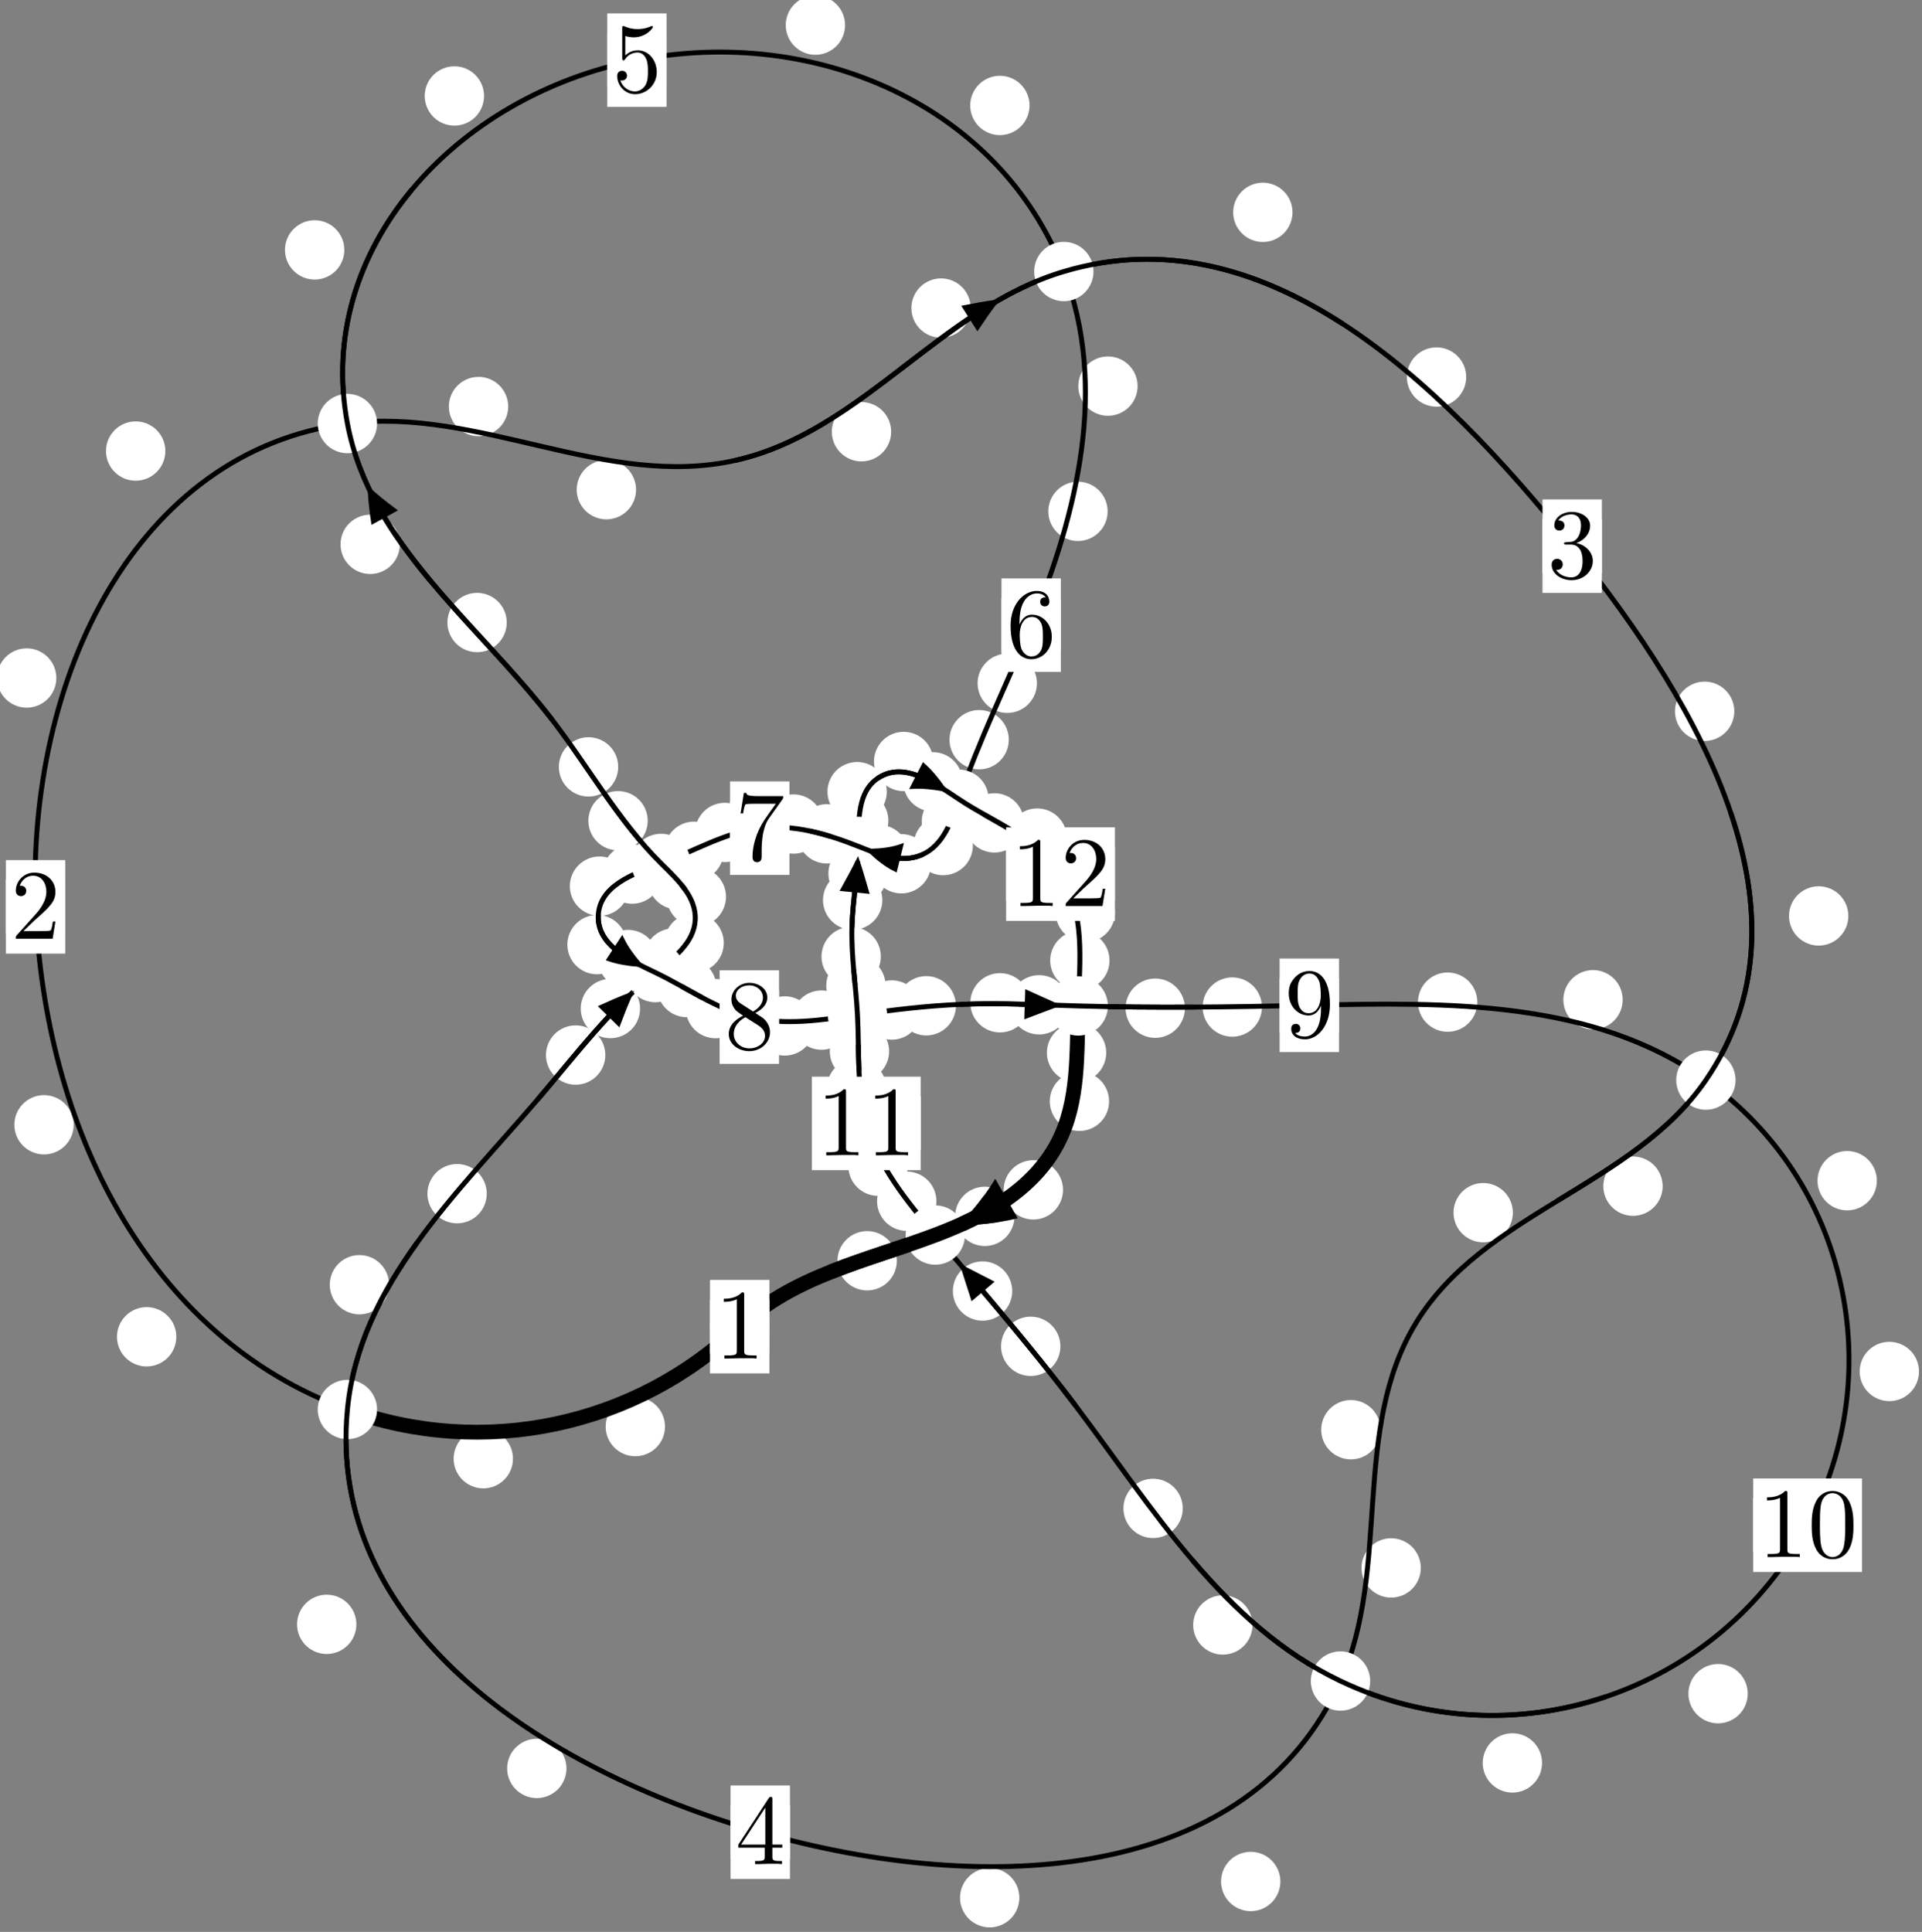 <?xml version="1.0"?>
<!-- Created by MetaPost 1.999 on 2021.07.06:0001 -->
<svg version="1.1" xmlns="http://www.w3.org/2000/svg" xmlns:xlink="http://www.w3.org/1999/xlink" width="193.633" height="194.632" viewBox="0 0 193.633 194.632">
<rect x="0" y="0" width="193.633" height="194.632" fill="#808080" stroke="none"/>
<!-- Original BoundingBox: -35.300903 -52.175980 158.331848 142.455811 -->
  <defs>
    <g transform="scale(0.01,0.01)" id="GLYPHcmr10_48">
      <path style="fill-rule: evenodd;" d="M460 -320C460 -400,455 -480,420 -554C374 -650,292 -666,250 -666C190 -666,117 -640,76 -547C44 -478,39 -400,39 -320C39 -245,43 -155,84 -79C127 2,200 22,249 22C303 22,379 1,423 -94C455 -163,460 -241,460 -320M249 -0C210 -0,151 -25,133 -121C122 -181,122 -273,122 -332C122 -396,122 -462,130 -516C149 -635,224 -644,249 -644C282 -644,348 -626,367 -527C377 -471,377 -395,377 -332C377 -257,377 -189,366 -125C351 -30,294 -0,249 -0"></path>
    </g>
    <g transform="scale(0.01,0.01)" id="GLYPHcmr10_49">
      <path style="fill-rule: evenodd;" d="M294 -640C294 -664,294 -666,271 -666C209 -602,121 -602,89 -602L89 -571C109 -571,168 -571,220 -597L220 -79C220 -43,217 -31,127 -31L95 -31L95 -0L257 -0L130 -3L217 -3L257 -3L297 -3L384 -3L419 -0L419 -31L387 -31C297 -31,294 -42,294 -79"></path>
    </g>
    <g transform="scale(0.01,0.01)" id="GLYPHcmr10_50">
      <path style="fill-rule: evenodd;" d="M127 -77L233 -180C389 -318,449 -372,449 -472C449 -586,359 -666,237 -666C124 -666,50 -574,50 -485C50 -429,100 -429,103 -429C120 -429,155 -441,155 -482C155 -508,137 -534,102 -534C94 -534,92 -534,89 -533C112 -598,166 -635,224 -635C315 -635,358 -554,358 -472C358 -392,308 -313,253 -251L61 -37C50 -26,50 -24,50 -0L421 -0L449 -174L424 -174C419 -144,412 -100,402 -85C395 -77,329 -77,307 -77"></path>
    </g>
    <g transform="scale(0.01,0.01)" id="GLYPHcmr10_51">
      <path style="fill-rule: evenodd;" d="M290 -352C372 -379,430 -449,430 -528C430 -610,342 -666,246 -666C145 -666,69 -606,69 -530C69 -497,91 -478,120 -478C151 -478,171 -500,171 -529C171 -579,124 -579,109 -579C140 -628,206 -641,242 -641C283 -641,338 -619,338 -529C338 -517,336 -459,310 -415C280 -367,246 -364,221 -363C213 -362,189 -360,182 -360C174 -359,167 -358,167 -348C167 -337,174 -337,191 -337L235 -337C317 -337,354 -269,354 -171C354 -35,285 -6,241 -6C198 -6,123 -23,88 -82C123 -77,154 -99,154 -137C154 -173,127 -193,98 -193C74 -193,42 -179,42 -135C42 -44,135 22,244 22C366 22,457 -69,457 -171C457 -253,394 -331,290 -352"></path>
    </g>
    <g transform="scale(0.01,0.01)" id="GLYPHcmr10_52">
      <path style="fill-rule: evenodd;" d="M294 -165L294 -78C294 -42,292 -31,218 -31L197 -31L197 -0L332 -0L238 -3L290 -3L332 -3L374 -3L427 -3L468 -0L468 -31L447 -31C373 -31,371 -42,371 -78L371 -165L471 -165L471 -196L371 -196L371 -651C371 -671,371 -677,355 -677C346 -677,343 -677,335 -665L28 -196L28 -165M300 -196L56 -196L300 -569"></path>
    </g>
    <g transform="scale(0.01,0.01)" id="GLYPHcmr10_53">
      <path style="fill-rule: evenodd;" d="M449 -201C449 -320,367 -420,259 -420C211 -420,168 -404,132 -369L132 -564C152 -558,185 -551,217 -551C340 -551,410 -642,410 -655C410 -661,407 -666,400 -666C399 -666,397 -666,392 -663C372 -654,323 -634,256 -634C216 -634,170 -641,123 -662C115 -665,113 -665,111 -665C101 -665,101 -657,101 -641L101 -345C101 -327,101 -319,115 -319C122 -319,124 -322,128 -328C139 -344,176 -398,257 -398C309 -398,334 -352,342 -334C358 -297,360 -258,360 -208C360 -173,360 -113,336 -71C312 -32,275 -6,229 -6C156 -6,99 -59,82 -118C85 -117,88 -116,99 -116C132 -116,149 -141,149 -165C149 -189,132 -214,99 -214C85 -214,50 -207,50 -161C50 -75,119 22,231 22C347 22,449 -74,449 -201"></path>
    </g>
    <g transform="scale(0.01,0.01)" id="GLYPHcmr10_54">
      <path style="fill-rule: evenodd;" d="M132 -328L132 -352C132 -605,256 -641,307 -641C331 -641,373 -635,395 -601C380 -601,340 -601,340 -556C340 -525,364 -510,386 -510C402 -510,432 -519,432 -558C432 -618,388 -666,305 -666C177 -666,42 -537,42 -316C42 -49,158 22,251 22C362 22,457 -72,457 -204C457 -331,368 -427,257 -427C189 -427,152 -376,132 -328M251 -6C188 -6,158 -66,152 -81C134 -128,134 -208,134 -226C134 -304,166 -404,256 -404C272 -404,318 -404,349 -342C367 -305,367 -254,367 -205C367 -157,367 -107,350 -71C320 -11,274 -6,251 -6"></path>
    </g>
    <g transform="scale(0.01,0.01)" id="GLYPHcmr10_55">
      <path style="fill-rule: evenodd;" d="M476 -609C485 -621,485 -623,485 -644L242 -644C120 -644,118 -657,114 -676L89 -676L56 -470L81 -470C84 -486,93 -549,106 -561C113 -567,191 -567,204 -567L411 -567C400 -551,321 -442,299 -409C209 -274,176 -135,176 -33C176 -23,176 22,222 22C268 22,268 -23,268 -33L268 -84C268 -139,271 -194,279 -248C283 -271,297 -357,341 -419"></path>
    </g>
    <g transform="scale(0.01,0.01)" id="GLYPHcmr10_56">
      <path style="fill-rule: evenodd;" d="M163 -457C117 -487,113 -521,113 -538C113 -599,178 -641,249 -641C322 -641,386 -589,386 -517C386 -460,347 -412,287 -377M309 -362C381 -399,430 -451,430 -517C430 -609,341 -666,250 -666C150 -666,69 -592,69 -499C69 -481,71 -436,113 -389C124 -377,161 -352,186 -335C128 -306,42 -250,42 -151C42 -45,144 22,249 22C362 22,457 -61,457 -168C457 -204,446 -249,408 -291C389 -312,373 -322,309 -362M209 -320L332 -242C360 -223,407 -193,407 -132C407 -58,332 -6,250 -6C164 -6,92 -68,92 -151C92 -209,124 -273,209 -320"></path>
    </g>
    <g transform="scale(0.01,0.01)" id="GLYPHcmr10_57">
      <path style="fill-rule: evenodd;" d="M367 -318L367 -286C367 -52,263 -6,205 -6C188 -6,134 -8,107 -42C151 -42,159 -71,159 -88C159 -119,135 -134,113 -134C97 -134,67 -125,67 -86C67 -19,121 22,206 22C335 22,457 -114,457 -329C457 -598,342 -666,253 -666C198 -666,149 -648,106 -603C65 -558,42 -516,42 -441C42 -316,130 -218,242 -218C303 -218,344 -260,367 -318M243 -241C227 -241,181 -241,150 -304C132 -341,132 -391,132 -440C132 -494,132 -541,153 -578C180 -628,218 -641,253 -641C299 -641,332 -607,349 -562C361 -530,365 -467,365 -421C365 -338,331 -241,243 -241"></path>
    </g>
  </defs>
  <path d="M66.995 143.723C66.995 142.93,66.68 142.17,66.12 141.609C65.559 141.049,64.799 140.734,64.007 140.734C63.214 140.734,62.454 141.049,61.893 141.609C61.333 142.17,61.018 142.93,61.018 143.723C61.018 144.515,61.333 145.276,61.893 145.836C62.454 146.397,63.214 146.712,64.007 146.712C64.799 146.712,65.559 146.397,66.12 145.836C66.68 145.276,66.995 144.515,66.995 143.723Z" style="fill: rgb(100%,100%,100%);stroke: none;"></path>
  <path d="M77.512 133.654C77.512 132.861,77.197 132.101,76.636 131.54C76.076 130.98,75.316 130.665,74.523 130.665C73.73 130.665,72.97 130.98,72.41 131.54C71.849 132.101,71.534 132.861,71.534 133.654C71.534 134.446,71.849 135.206,72.41 135.767C72.97 136.327,73.73 136.642,74.523 136.642C75.316 136.642,76.076 136.327,76.636 135.767C77.197 135.206,77.512 134.446,77.512 133.654Z" style="fill: rgb(100%,100%,100%);stroke: none;"></path>
  <path d="M17.763 134.676C17.763 133.883,17.448 133.123,16.888 132.563C16.327 132.002,15.567 131.687,14.775 131.687C13.982 131.687,13.222 132.002,12.661 132.563C12.101 133.123,11.786 133.883,11.786 134.676C11.786 135.469,12.101 136.229,12.661 136.789C13.222 137.35,13.982 137.665,14.775 137.665C15.567 137.665,16.327 137.35,16.888 136.789C17.448 136.229,17.763 135.469,17.763 134.676Z" style="fill: rgb(100%,100%,100%);stroke: none;"></path>
  <path d="M51.679 146.957C51.679 146.165,51.364 145.404,50.803 144.844C50.243 144.284,49.482 143.969,48.69 143.969C47.897 143.969,47.137 144.284,46.576 144.844C46.016 145.404,45.701 146.165,45.701 146.957C45.701 147.75,46.016 148.51,46.576 149.071C47.137 149.631,47.897 149.946,48.69 149.946C49.482 149.946,50.243 149.631,50.803 149.071C51.364 148.51,51.679 147.75,51.679 146.957Z" style="fill: rgb(100%,100%,100%);stroke: none;"></path>
  <path d="M5.677 68.307C5.677 67.514,5.362 66.754,4.801 66.194C4.241 65.633,3.481 65.318,2.688 65.318C1.895 65.318,1.135 65.633,0.575 66.194C0.014 66.754,-0.301 67.514,-0.301 68.307C-0.301 69.1,0.014 69.86,0.575 70.42C1.135 70.981,1.895 71.296,2.688 71.296C3.481 71.296,4.241 70.981,4.801 70.42C5.362 69.86,5.677 69.1,5.677 68.307Z" style="fill: rgb(100%,100%,100%);stroke: none;"></path>
  <path d="M7.423 113.316C7.423 112.524,7.108 111.764,6.548 111.203C5.987 110.643,5.227 110.328,4.434 110.328C3.642 110.328,2.882 110.643,2.321 111.203C1.761 111.764,1.446 112.524,1.446 113.316C1.446 114.109,1.761 114.869,2.321 115.43C2.882 115.99,3.642 116.305,4.434 116.305C5.227 116.305,5.987 115.99,6.548 115.43C7.108 114.869,7.423 114.109,7.423 113.316Z" style="fill: rgb(100%,100%,100%);stroke: none;"></path>
  <path d="M51.198 40.955C51.198 40.163,50.884 39.402,50.323 38.842C49.763 38.282,49.002 37.967,48.21 37.967C47.417 37.967,46.657 38.282,46.096 38.842C45.536 39.402,45.221 40.163,45.221 40.955C45.221 41.748,45.536 42.508,46.096 43.069C46.657 43.629,47.417 43.944,48.21 43.944C49.002 43.944,49.763 43.629,50.323 43.069C50.884 42.508,51.198 41.748,51.198 40.955Z" style="fill: rgb(100%,100%,100%);stroke: none;"></path>
  <path d="M16.657 45.442C16.657 44.649,16.342 43.889,15.781 43.328C15.221 42.768,14.461 42.453,13.668 42.453C12.875 42.453,12.115 42.768,11.555 43.328C10.994 43.889,10.679 44.649,10.679 45.442C10.679 46.234,10.994 46.995,11.555 47.555C12.115 48.116,12.875 48.43,13.668 48.43C14.461 48.43,15.221 48.116,15.781 47.555C16.342 46.995,16.657 46.234,16.657 45.442Z" style="fill: rgb(100%,100%,100%);stroke: none;"></path>
  <path d="M89.78 43.495C89.78 42.703,89.465 41.943,88.904 41.382C88.344 40.822,87.584 40.507,86.791 40.507C85.998 40.507,85.238 40.822,84.678 41.382C84.117 41.943,83.802 42.703,83.802 43.495C83.802 44.288,84.117 45.048,84.678 45.609C85.238 46.169,85.998 46.484,86.791 46.484C87.584 46.484,88.344 46.169,88.904 45.609C89.465 45.048,89.78 44.288,89.78 43.495Z" style="fill: rgb(100%,100%,100%);stroke: none;"></path>
  <path d="M64.079 49.333C64.079 48.54,63.764 47.78,63.203 47.219C62.643 46.659,61.883 46.344,61.09 46.344C60.297 46.344,59.537 46.659,58.977 47.219C58.416 47.78,58.101 48.54,58.101 49.333C58.101 50.125,58.416 50.885,58.977 51.446C59.537 52.006,60.297 52.321,61.09 52.321C61.883 52.321,62.643 52.006,63.203 51.446C63.764 50.885,64.079 50.125,64.079 49.333Z" style="fill: rgb(100%,100%,100%);stroke: none;"></path>
  <path d="M130.214 21.392C130.214 20.599,129.899 19.839,129.339 19.278C128.778 18.718,128.018 18.403,127.226 18.403C126.433 18.403,125.673 18.718,125.112 19.278C124.552 19.839,124.237 20.599,124.237 21.392C124.237 22.184,124.552 22.945,125.112 23.505C125.673 24.065,126.433 24.38,127.226 24.38C128.018 24.38,128.778 24.065,129.339 23.505C129.899 22.945,130.214 22.184,130.214 21.392Z" style="fill: rgb(100%,100%,100%);stroke: none;"></path>
  <path d="M97.795 31.036C97.795 30.243,97.48 29.483,96.92 28.922C96.359 28.362,95.599 28.047,94.806 28.047C94.014 28.047,93.253 28.362,92.693 28.922C92.132 29.483,91.818 30.243,91.818 31.036C91.818 31.828,92.132 32.588,92.693 33.149C93.253 33.709,94.014 34.024,94.806 34.024C95.599 34.024,96.359 33.709,96.92 33.149C97.48 32.588,97.795 31.828,97.795 31.036Z" style="fill: rgb(100%,100%,100%);stroke: none;"></path>
  <path d="M174.724 71.659C174.724 70.867,174.409 70.107,173.848 69.546C173.288 68.986,172.528 68.671,171.735 68.671C170.942 68.671,170.182 68.986,169.622 69.546C169.061 70.107,168.746 70.867,168.746 71.659C168.746 72.452,169.061 73.212,169.622 73.773C170.182 74.333,170.942 74.648,171.735 74.648C172.528 74.648,173.288 74.333,173.848 73.773C174.409 73.212,174.724 72.452,174.724 71.659Z" style="fill: rgb(100%,100%,100%);stroke: none;"></path>
  <path d="M147.713 37.983C147.713 37.19,147.398 36.43,146.837 35.87C146.277 35.309,145.517 34.994,144.724 34.994C143.931 34.994,143.171 35.309,142.611 35.87C142.05 36.43,141.735 37.19,141.735 37.983C141.735 38.776,142.05 39.536,142.611 40.096C143.171 40.657,143.931 40.972,144.724 40.972C145.517 40.972,146.277 40.657,146.837 40.096C147.398 39.536,147.713 38.776,147.713 37.983Z" style="fill: rgb(100%,100%,100%);stroke: none;"></path>
  <path d="M167.506 119.501C167.506 118.709,167.191 117.949,166.631 117.388C166.07 116.828,165.31 116.513,164.517 116.513C163.725 116.513,162.964 116.828,162.404 117.388C161.843 117.949,161.529 118.709,161.529 119.501C161.529 120.294,161.843 121.054,162.404 121.615C162.964 122.175,163.725 122.49,164.517 122.49C165.31 122.49,166.07 122.175,166.631 121.615C167.191 121.054,167.506 120.294,167.506 119.501Z" style="fill: rgb(100%,100%,100%);stroke: none;"></path>
  <path d="M186.213 92.277C186.213 91.484,185.898 90.724,185.337 90.163C184.777 89.603,184.017 89.288,183.224 89.288C182.431 89.288,181.671 89.603,181.111 90.163C180.55 90.724,180.235 91.484,180.235 92.277C180.235 93.069,180.55 93.829,181.111 94.39C181.671 94.95,182.431 95.265,183.224 95.265C184.017 95.265,184.777 94.95,185.337 94.39C185.898 93.829,186.213 93.069,186.213 92.277Z" style="fill: rgb(100%,100%,100%);stroke: none;"></path>
  <path d="M139.085 144.037C139.085 143.244,138.77 142.484,138.21 141.924C137.649 141.363,136.889 141.048,136.096 141.048C135.304 141.048,134.544 141.363,133.983 141.924C133.423 142.484,133.108 143.244,133.108 144.037C133.108 144.83,133.423 145.59,133.983 146.15C134.544 146.711,135.304 147.026,136.096 147.026C136.889 147.026,137.649 146.711,138.21 146.15C138.77 145.59,139.085 144.83,139.085 144.037Z" style="fill: rgb(100%,100%,100%);stroke: none;"></path>
  <path d="M152.414 122.172C152.414 121.379,152.099 120.619,151.538 120.058C150.978 119.498,150.218 119.183,149.425 119.183C148.632 119.183,147.872 119.498,147.312 120.058C146.751 120.619,146.436 121.379,146.436 122.172C146.436 122.964,146.751 123.724,147.312 124.285C147.872 124.845,148.632 125.16,149.425 125.16C150.218 125.16,150.978 124.845,151.538 124.285C152.099 123.724,152.414 122.964,152.414 122.172Z" style="fill: rgb(100%,100%,100%);stroke: none;"></path>
  <path d="M128.993 189.552C128.993 188.759,128.678 187.999,128.118 187.439C127.557 186.878,126.797 186.563,126.005 186.563C125.212 186.563,124.452 186.878,123.891 187.439C123.331 187.999,123.016 188.759,123.016 189.552C123.016 190.345,123.331 191.105,123.891 191.665C124.452 192.226,125.212 192.541,126.005 192.541C126.797 192.541,127.557 192.226,128.118 191.665C128.678 191.105,128.993 190.345,128.993 189.552Z" style="fill: rgb(100%,100%,100%);stroke: none;"></path>
  <path d="M143.142 157.961C143.142 157.168,142.827 156.408,142.267 155.847C141.707 155.287,140.946 154.972,140.154 154.972C139.361 154.972,138.601 155.287,138.04 155.847C137.48 156.408,137.165 157.168,137.165 157.961C137.165 158.753,137.48 159.514,138.04 160.074C138.601 160.635,139.361 160.95,140.154 160.95C140.946 160.95,141.707 160.635,142.267 160.074C142.827 159.514,143.142 158.753,143.142 157.961Z" style="fill: rgb(100%,100%,100%);stroke: none;"></path>
  <path d="M57.069 178.161C57.069 177.368,56.754 176.608,56.194 176.048C55.633 175.487,54.873 175.172,54.081 175.172C53.288 175.172,52.528 175.487,51.967 176.048C51.407 176.608,51.092 177.368,51.092 178.161C51.092 178.954,51.407 179.714,51.967 180.274C52.528 180.835,53.288 181.15,54.081 181.15C54.873 181.15,55.633 180.835,56.194 180.274C56.754 179.714,57.069 178.954,57.069 178.161Z" style="fill: rgb(100%,100%,100%);stroke: none;"></path>
  <path d="M102.696 191.187C102.696 190.395,102.382 189.634,101.821 189.074C101.261 188.513,100.5 188.199,99.708 188.199C98.915 188.199,98.155 188.513,97.594 189.074C97.034 189.634,96.719 190.395,96.719 191.187C96.719 191.98,97.034 192.74,97.594 193.301C98.155 193.861,98.915 194.176,99.708 194.176C100.5 194.176,101.261 193.861,101.821 193.301C102.382 192.74,102.696 191.98,102.696 191.187Z" style="fill: rgb(100%,100%,100%);stroke: none;"></path>
  <path d="M39.199 129.429C39.199 128.637,38.884 127.876,38.324 127.316C37.763 126.755,37.003 126.441,36.211 126.441C35.418 126.441,34.658 126.755,34.097 127.316C33.537 127.876,33.222 128.637,33.222 129.429C33.222 130.222,33.537 130.982,34.097 131.543C34.658 132.103,35.418 132.418,36.211 132.418C37.003 132.418,37.763 132.103,38.324 131.543C38.884 130.982,39.199 130.222,39.199 129.429Z" style="fill: rgb(100%,100%,100%);stroke: none;"></path>
  <path d="M35.904 163.646C35.904 162.853,35.589 162.093,35.029 161.532C34.468 160.972,33.708 160.657,32.916 160.657C32.123 160.657,31.363 160.972,30.802 161.532C30.242 162.093,29.927 162.853,29.927 163.646C29.927 164.438,30.242 165.199,30.802 165.759C31.363 166.319,32.123 166.634,32.916 166.634C33.708 166.634,34.468 166.319,35.029 165.759C35.589 165.199,35.904 164.438,35.904 163.646Z" style="fill: rgb(100%,100%,100%);stroke: none;"></path>
  <path d="M60.982 106.292C60.982 105.499,60.668 104.739,60.107 104.178C59.547 103.618,58.786 103.303,57.994 103.303C57.201 103.303,56.441 103.618,55.88 104.178C55.32 104.739,55.005 105.499,55.005 106.292C55.005 107.084,55.32 107.845,55.88 108.405C56.441 108.965,57.201 109.28,57.994 109.28C58.786 109.28,59.547 108.965,60.107 108.405C60.668 107.845,60.982 107.084,60.982 106.292Z" style="fill: rgb(100%,100%,100%);stroke: none;"></path>
  <path d="M49.039 120.257C49.039 119.465,48.724 118.705,48.164 118.144C47.603 117.584,46.843 117.269,46.05 117.269C45.258 117.269,44.498 117.584,43.937 118.144C43.377 118.705,43.062 119.465,43.062 120.257C43.062 121.05,43.377 121.81,43.937 122.371C44.498 122.931,45.258 123.246,46.05 123.246C46.843 123.246,47.603 122.931,48.164 122.371C48.724 121.81,49.039 121.05,49.039 120.257Z" style="fill: rgb(100%,100%,100%);stroke: none;"></path>
  <path d="M70.851 96.518C70.851 95.725,70.536 94.965,69.975 94.405C69.415 93.844,68.655 93.529,67.862 93.529C67.069 93.529,66.309 93.844,65.749 94.405C65.188 94.965,64.873 95.725,64.873 96.518C64.873 97.311,65.188 98.071,65.749 98.631C66.309 99.192,67.069 99.507,67.862 99.507C68.655 99.507,69.415 99.192,69.975 98.631C70.536 98.071,70.851 97.311,70.851 96.518Z" style="fill: rgb(100%,100%,100%);stroke: none;"></path>
  <path d="M64.485 101.606C64.485 100.814,64.17 100.053,63.609 99.493C63.049 98.932,62.289 98.617,61.496 98.617C60.703 98.617,59.943 98.932,59.383 99.493C58.822 100.053,58.507 100.814,58.507 101.606C58.507 102.399,58.822 103.159,59.383 103.72C59.943 104.28,60.703 104.595,61.496 104.595C62.289 104.595,63.049 104.28,63.609 103.72C64.17 103.159,64.485 102.399,64.485 101.606Z" style="fill: rgb(100%,100%,100%);stroke: none;"></path>
  <path d="M73.144 90.344C73.144 89.551,72.829 88.791,72.269 88.23C71.709 87.67,70.948 87.355,70.156 87.355C69.363 87.355,68.603 87.67,68.042 88.23C67.482 88.791,67.167 89.551,67.167 90.344C67.167 91.137,67.482 91.897,68.042 92.457C68.603 93.018,69.363 93.333,70.156 93.333C70.948 93.333,71.709 93.018,72.269 92.457C72.829 91.897,73.144 91.137,73.144 90.344Z" style="fill: rgb(100%,100%,100%);stroke: none;"></path>
  <path d="M72.918 94.997C72.918 94.204,72.603 93.444,72.042 92.884C71.482 92.323,70.722 92.008,69.929 92.008C69.136 92.008,68.376 92.323,67.816 92.884C67.255 93.444,66.94 94.204,66.94 94.997C66.94 95.79,67.255 96.55,67.816 97.11C68.376 97.671,69.136 97.986,69.929 97.986C70.722 97.986,71.482 97.671,72.042 97.11C72.603 96.55,72.918 95.79,72.918 94.997Z" style="fill: rgb(100%,100%,100%);stroke: none;"></path>
  <path d="M65.254 82.685C65.254 81.892,64.939 81.132,64.378 80.571C63.818 80.011,63.058 79.696,62.265 79.696C61.472 79.696,60.712 80.011,60.152 80.571C59.591 81.132,59.276 81.892,59.276 82.685C59.276 83.477,59.591 84.238,60.152 84.798C60.712 85.359,61.472 85.673,62.265 85.673C63.058 85.673,63.818 85.359,64.378 84.798C64.939 84.238,65.254 83.477,65.254 82.685Z" style="fill: rgb(100%,100%,100%);stroke: none;"></path>
  <path d="M71.247 88.633C71.247 87.84,70.932 87.08,70.371 86.519C69.811 85.959,69.051 85.644,68.258 85.644C67.465 85.644,66.705 85.959,66.145 86.519C65.584 87.08,65.269 87.84,65.269 88.633C65.269 89.425,65.584 90.185,66.145 90.746C66.705 91.306,67.465 91.621,68.258 91.621C69.051 91.621,69.811 91.306,70.371 90.746C70.932 90.185,71.247 89.425,71.247 88.633Z" style="fill: rgb(100%,100%,100%);stroke: none;"></path>
  <path d="M51.053 62.717C51.053 61.924,50.738 61.164,50.178 60.604C49.617 60.043,48.857 59.728,48.065 59.728C47.272 59.728,46.512 60.043,45.951 60.604C45.391 61.164,45.076 61.924,45.076 62.717C45.076 63.51,45.391 64.27,45.951 64.83C46.512 65.391,47.272 65.706,48.065 65.706C48.857 65.706,49.617 65.391,50.178 64.83C50.738 64.27,51.053 63.51,51.053 62.717Z" style="fill: rgb(100%,100%,100%);stroke: none;"></path>
  <path d="M62.281 77.261C62.281 76.468,61.966 75.708,61.405 75.147C60.845 74.587,60.085 74.272,59.292 74.272C58.499 74.272,57.739 74.587,57.179 75.147C56.618 75.708,56.303 76.468,56.303 77.261C56.303 78.053,56.618 78.813,57.179 79.374C57.739 79.934,58.499 80.249,59.292 80.249C60.085 80.249,60.845 79.934,61.405 79.374C61.966 78.813,62.281 78.053,62.281 77.261Z" style="fill: rgb(100%,100%,100%);stroke: none;"></path>
  <path d="M34.689 25.176C34.689 24.384,34.374 23.623,33.813 23.063C33.253 22.503,32.493 22.188,31.7 22.188C30.907 22.188,30.147 22.503,29.587 23.063C29.026 23.623,28.711 24.384,28.711 25.176C28.711 25.969,29.026 26.729,29.587 27.29C30.147 27.85,30.907 28.165,31.7 28.165C32.493 28.165,33.253 27.85,33.813 27.29C34.374 26.729,34.689 25.969,34.689 25.176Z" style="fill: rgb(100%,100%,100%);stroke: none;"></path>
  <path d="M40.284 54.84C40.284 54.047,39.969 53.287,39.409 52.727C38.848 52.166,38.088 51.851,37.296 51.851C36.503 51.851,35.743 52.166,35.182 52.727C34.622 53.287,34.307 54.047,34.307 54.84C34.307 55.633,34.622 56.393,35.182 56.953C35.743 57.514,36.503 57.829,37.296 57.829C38.088 57.829,38.848 57.514,39.409 56.953C39.969 56.393,40.284 55.633,40.284 54.84Z" style="fill: rgb(100%,100%,100%);stroke: none;"></path>
  <path d="M85.137 2.533C85.137 1.74,84.822 0.98,84.262 0.42C83.701 -0.141,82.941 -0.456,82.148 -0.456C81.355 -0.456,80.595 -0.141,80.035 0.42C79.474 0.98,79.159 1.74,79.159 2.533C79.159 3.326,79.474 4.086,80.035 4.646C80.595 5.207,81.355 5.522,82.148 5.522C82.941 5.522,83.701 5.207,84.262 4.646C84.822 4.086,85.137 3.326,85.137 2.533Z" style="fill: rgb(100%,100%,100%);stroke: none;"></path>
  <path d="M48.766 9.669C48.766 8.876,48.451 8.116,47.891 7.555C47.331 6.995,46.57 6.68,45.778 6.68C44.985 6.68,44.225 6.995,43.664 7.555C43.104 8.116,42.789 8.876,42.789 9.669C42.789 10.461,43.104 11.221,43.664 11.782C44.225 12.342,44.985 12.657,45.778 12.657C46.57 12.657,47.331 12.342,47.891 11.782C48.451 11.221,48.766 10.461,48.766 9.669Z" style="fill: rgb(100%,100%,100%);stroke: none;"></path>
  <path d="M114.61 38.9C114.61 38.107,114.295 37.347,113.735 36.786C113.175 36.226,112.414 35.911,111.622 35.911C110.829 35.911,110.069 36.226,109.508 36.786C108.948 37.347,108.633 38.107,108.633 38.9C108.633 39.693,108.948 40.453,109.508 41.013C110.069 41.574,110.829 41.889,111.622 41.889C112.414 41.889,113.175 41.574,113.735 41.013C114.295 40.453,114.61 39.693,114.61 38.9Z" style="fill: rgb(100%,100%,100%);stroke: none;"></path>
  <path d="M103.723 10.625C103.723 9.832,103.408 9.072,102.847 8.512C102.287 7.951,101.527 7.636,100.734 7.636C99.941 7.636,99.181 7.951,98.621 8.512C98.06 9.072,97.745 9.832,97.745 10.625C97.745 11.418,98.06 12.178,98.621 12.738C99.181 13.299,99.941 13.614,100.734 13.614C101.527 13.614,102.287 13.299,102.847 12.738C103.408 12.178,103.723 11.418,103.723 10.625Z" style="fill: rgb(100%,100%,100%);stroke: none;"></path>
  <path d="M104.466 68.838C104.466 68.045,104.151 67.285,103.591 66.725C103.03 66.164,102.27 65.849,101.478 65.849C100.685 65.849,99.925 66.164,99.364 66.725C98.804 67.285,98.489 68.045,98.489 68.838C98.489 69.631,98.804 70.391,99.364 70.951C99.925 71.512,100.685 71.827,101.478 71.827C102.27 71.827,103.03 71.512,103.591 70.951C104.151 70.391,104.466 69.631,104.466 68.838Z" style="fill: rgb(100%,100%,100%);stroke: none;"></path>
  <path d="M111.589 51.517C111.589 50.724,111.274 49.964,110.713 49.403C110.153 48.843,109.393 48.528,108.6 48.528C107.807 48.528,107.047 48.843,106.487 49.403C105.926 49.964,105.611 50.724,105.611 51.517C105.611 52.309,105.926 53.069,106.487 53.63C107.047 54.19,107.807 54.505,108.6 54.505C109.393 54.505,110.153 54.19,110.713 53.63C111.274 53.069,111.589 52.309,111.589 51.517Z" style="fill: rgb(100%,100%,100%);stroke: none;"></path>
  <path d="M98.838 82.761C98.838 81.969,98.523 81.208,97.963 80.648C97.402 80.087,96.642 79.773,95.849 79.773C95.057 79.773,94.297 80.087,93.736 80.648C93.176 81.208,92.861 81.969,92.861 82.761C92.861 83.554,93.176 84.314,93.736 84.875C94.297 85.435,95.057 85.75,95.849 85.75C96.642 85.75,97.402 85.435,97.963 84.875C98.523 84.314,98.838 83.554,98.838 82.761Z" style="fill: rgb(100%,100%,100%);stroke: none;"></path>
  <path d="M101.634 74.522C101.634 73.729,101.32 72.969,100.759 72.409C100.199 71.848,99.438 71.533,98.646 71.533C97.853 71.533,97.093 71.848,96.532 72.409C95.972 72.969,95.657 73.729,95.657 74.522C95.657 75.315,95.972 76.075,96.532 76.635C97.093 77.196,97.853 77.511,98.646 77.511C99.438 77.511,100.199 77.196,100.759 76.635C101.32 76.075,101.634 75.315,101.634 74.522Z" style="fill: rgb(100%,100%,100%);stroke: none;"></path>
  <path d="M93.796 87.019C93.796 86.227,93.481 85.466,92.92 84.906C92.36 84.346,91.6 84.031,90.807 84.031C90.014 84.031,89.254 84.346,88.694 84.906C88.133 85.466,87.818 86.227,87.818 87.019C87.818 87.812,88.133 88.572,88.694 89.133C89.254 89.693,90.014 90.008,90.807 90.008C91.6 90.008,92.36 89.693,92.92 89.133C93.481 88.572,93.796 87.812,93.796 87.019Z" style="fill: rgb(100%,100%,100%);stroke: none;"></path>
  <path d="M98.013 85.187C98.013 84.395,97.698 83.635,97.137 83.074C96.577 82.514,95.817 82.199,95.024 82.199C94.231 82.199,93.471 82.514,92.911 83.074C92.35 83.635,92.035 84.395,92.035 85.187C92.035 85.98,92.35 86.74,92.911 87.301C93.471 87.861,94.231 88.176,95.024 88.176C95.817 88.176,96.577 87.861,97.137 87.301C97.698 86.74,98.013 85.98,98.013 85.187Z" style="fill: rgb(100%,100%,100%);stroke: none;"></path>
  <path d="M86.287 84.007C86.287 83.215,85.972 82.454,85.411 81.894C84.851 81.333,84.091 81.018,83.298 81.018C82.505 81.018,81.745 81.333,81.185 81.894C80.624 82.454,80.309 83.215,80.309 84.007C80.309 84.8,80.624 85.56,81.185 86.121C81.745 86.681,82.505 86.996,83.298 86.996C84.091 86.996,84.851 86.681,85.411 86.121C85.972 85.56,86.287 84.8,86.287 84.007Z" style="fill: rgb(100%,100%,100%);stroke: none;"></path>
  <path d="M91.556 86.098C91.556 85.305,91.242 84.545,90.681 83.985C90.121 83.424,89.36 83.109,88.568 83.109C87.775 83.109,87.015 83.424,86.454 83.985C85.894 84.545,85.579 85.305,85.579 86.098C85.579 86.891,85.894 87.651,86.454 88.211C87.015 88.772,87.775 89.087,88.568 89.087C89.36 89.087,90.121 88.772,90.681 88.211C91.242 87.651,91.556 86.891,91.556 86.098Z" style="fill: rgb(100%,100%,100%);stroke: none;"></path>
  <path d="M76.011 83.866C76.011 83.073,75.696 82.313,75.135 81.753C74.575 81.192,73.815 80.877,73.022 80.877C72.229 80.877,71.469 81.192,70.909 81.753C70.348 82.313,70.033 83.073,70.033 83.866C70.033 84.659,70.348 85.419,70.909 85.979C71.469 86.54,72.229 86.855,73.022 86.855C73.815 86.855,74.575 86.54,75.135 85.979C75.696 85.419,76.011 84.659,76.011 83.866Z" style="fill: rgb(100%,100%,100%);stroke: none;"></path>
  <path d="M82.931 83.018C82.931 82.226,82.616 81.465,82.056 80.905C81.495 80.344,80.735 80.029,79.942 80.029C79.15 80.029,78.389 80.344,77.829 80.905C77.269 81.465,76.954 82.226,76.954 83.018C76.954 83.811,77.269 84.571,77.829 85.132C78.389 85.692,79.15 86.007,79.942 86.007C80.735 86.007,81.495 85.692,82.056 85.132C82.616 84.571,82.931 83.811,82.931 83.018Z" style="fill: rgb(100%,100%,100%);stroke: none;"></path>
  <path d="M66.68 88.059C66.68 87.266,66.365 86.506,65.805 85.945C65.244 85.385,64.484 85.07,63.691 85.07C62.899 85.07,62.138 85.385,61.578 85.945C61.017 86.506,60.703 87.266,60.703 88.059C60.703 88.852,61.017 89.612,61.578 90.172C62.138 90.733,62.899 91.048,63.691 91.048C64.484 91.048,65.244 90.733,65.805 90.172C66.365 89.612,66.68 88.852,66.68 88.059Z" style="fill: rgb(100%,100%,100%);stroke: none;"></path>
  <path d="M72.906 85.764C72.906 84.971,72.591 84.211,72.03 83.65C71.47 83.09,70.71 82.775,69.917 82.775C69.124 82.775,68.364 83.09,67.804 83.65C67.243 84.211,66.928 84.971,66.928 85.764C66.928 86.556,67.243 87.317,67.804 87.877C68.364 88.438,69.124 88.752,69.917 88.752C70.71 88.752,71.47 88.438,72.03 87.877C72.591 87.317,72.906 86.556,72.906 85.764Z" style="fill: rgb(100%,100%,100%);stroke: none;"></path>
  <path d="M63.138 95.167C63.138 94.374,62.823 93.614,62.263 93.053C61.702 92.493,60.942 92.178,60.149 92.178C59.357 92.178,58.597 92.493,58.036 93.053C57.476 93.614,57.161 94.374,57.161 95.167C57.161 95.959,57.476 96.72,58.036 97.28C58.597 97.841,59.357 98.155,60.149 98.155C60.942 98.155,61.702 97.841,62.263 97.28C62.823 96.72,63.138 95.959,63.138 95.167Z" style="fill: rgb(100%,100%,100%);stroke: none;"></path>
  <path d="M63.387 89.275C63.387 88.482,63.072 87.722,62.511 87.162C61.951 86.601,61.191 86.286,60.398 86.286C59.605 86.286,58.845 86.601,58.285 87.162C57.724 87.722,57.409 88.482,57.409 89.275C57.409 90.068,57.724 90.828,58.285 91.388C58.845 91.949,59.605 92.264,60.398 92.264C61.191 92.264,61.951 91.949,62.511 91.388C63.072 90.828,63.387 90.068,63.387 89.275Z" style="fill: rgb(100%,100%,100%);stroke: none;"></path>
  <path d="M72.18 99.491C72.18 98.699,71.865 97.938,71.305 97.378C70.744 96.818,69.984 96.503,69.191 96.503C68.399 96.503,67.639 96.818,67.078 97.378C66.518 97.938,66.203 98.699,66.203 99.491C66.203 100.284,66.518 101.044,67.078 101.605C67.639 102.165,68.399 102.48,69.191 102.48C69.984 102.48,70.744 102.165,71.305 101.605C71.865 101.044,72.18 100.284,72.18 99.491Z" style="fill: rgb(100%,100%,100%);stroke: none;"></path>
  <path d="M66.256 96.667C66.256 95.874,65.941 95.114,65.381 94.553C64.82 93.993,64.06 93.678,63.267 93.678C62.475 93.678,61.715 93.993,61.154 94.553C60.594 95.114,60.279 95.874,60.279 96.667C60.279 97.459,60.594 98.219,61.154 98.78C61.715 99.34,62.475 99.655,63.267 99.655C64.06 99.655,64.82 99.34,65.381 98.78C65.941 98.219,66.256 97.459,66.256 96.667Z" style="fill: rgb(100%,100%,100%);stroke: none;"></path>
  <path d="M82.048 103.36C82.048 102.567,81.733 101.807,81.172 101.246C80.612 100.686,79.852 100.371,79.059 100.371C78.266 100.371,77.506 100.686,76.946 101.246C76.385 101.807,76.07 102.567,76.07 103.36C76.07 104.152,76.385 104.912,76.946 105.473C77.506 106.033,78.266 106.348,79.059 106.348C79.852 106.348,80.612 106.033,81.172 105.473C81.733 104.912,82.048 104.152,82.048 103.36Z" style="fill: rgb(100%,100%,100%);stroke: none;"></path>
  <path d="M75.074 101.615C75.074 100.822,74.76 100.062,74.199 99.502C73.639 98.941,72.878 98.626,72.086 98.626C71.293 98.626,70.533 98.941,69.972 99.502C69.412 100.062,69.097 100.822,69.097 101.615C69.097 102.408,69.412 103.168,69.972 103.728C70.533 104.289,71.293 104.604,72.086 104.604C72.878 104.604,73.639 104.289,74.199 103.728C74.76 103.168,75.074 102.408,75.074 101.615Z" style="fill: rgb(100%,100%,100%);stroke: none;"></path>
  <path d="M92.835 101.754C92.835 100.961,92.521 100.201,91.96 99.641C91.4 99.08,90.639 98.765,89.847 98.765C89.054 98.765,88.294 99.08,87.733 99.641C87.173 100.201,86.858 100.961,86.858 101.754C86.858 102.547,87.173 103.307,87.733 103.867C88.294 104.428,89.054 104.743,89.847 104.743C90.639 104.743,91.4 104.428,91.96 103.867C92.521 103.307,92.835 102.547,92.835 101.754Z" style="fill: rgb(100%,100%,100%);stroke: none;"></path>
  <path d="M85.747 102.769C85.747 101.976,85.432 101.216,84.872 100.656C84.311 100.095,83.551 99.78,82.759 99.78C81.966 99.78,81.206 100.095,80.645 100.656C80.085 101.216,79.77 101.976,79.77 102.769C79.77 103.562,80.085 104.322,80.645 104.882C81.206 105.443,81.966 105.758,82.759 105.758C83.551 105.758,84.311 105.443,84.872 104.882C85.432 104.322,85.747 103.562,85.747 102.769Z" style="fill: rgb(100%,100%,100%);stroke: none;"></path>
  <path d="M103.735 101.026C103.735 100.234,103.42 99.474,102.859 98.913C102.299 98.353,101.539 98.038,100.746 98.038C99.953 98.038,99.193 98.353,98.633 98.913C98.072 99.474,97.757 100.234,97.757 101.026C97.757 101.819,98.072 102.579,98.633 103.14C99.193 103.7,99.953 104.015,100.746 104.015C101.539 104.015,102.299 103.7,102.859 103.14C103.42 102.579,103.735 101.819,103.735 101.026Z" style="fill: rgb(100%,100%,100%);stroke: none;"></path>
  <path d="M96.306 101.328C96.306 100.535,95.991 99.775,95.43 99.215C94.87 98.654,94.109 98.339,93.317 98.339C92.524 98.339,91.764 98.654,91.203 99.215C90.643 99.775,90.328 100.535,90.328 101.328C90.328 102.121,90.643 102.881,91.203 103.441C91.764 104.002,92.524 104.317,93.317 104.317C94.109 104.317,94.87 104.002,95.43 103.441C95.991 102.881,96.306 102.121,96.306 101.328Z" style="fill: rgb(100%,100%,100%);stroke: none;"></path>
  <path d="M119.373 101.571C119.373 100.778,119.058 100.018,118.498 99.458C117.937 98.897,117.177 98.582,116.385 98.582C115.592 98.582,114.832 98.897,114.271 99.458C113.711 100.018,113.396 100.778,113.396 101.571C113.396 102.364,113.711 103.124,114.271 103.684C114.832 104.245,115.592 104.56,116.385 104.56C117.177 104.56,117.937 104.245,118.498 103.684C119.058 103.124,119.373 102.364,119.373 101.571Z" style="fill: rgb(100%,100%,100%);stroke: none;"></path>
  <path d="M107.675 101.23C107.675 100.437,107.361 99.677,106.8 99.116C106.24 98.556,105.479 98.241,104.687 98.241C103.894 98.241,103.134 98.556,102.573 99.116C102.013 99.677,101.698 100.437,101.698 101.23C101.698 102.022,102.013 102.782,102.573 103.343C103.134 103.903,103.894 104.218,104.687 104.218C105.479 104.218,106.24 103.903,106.8 103.343C107.361 102.782,107.675 102.022,107.675 101.23Z" style="fill: rgb(100%,100%,100%);stroke: none;"></path>
  <path d="M148.833 100.962C148.833 100.169,148.518 99.409,147.957 98.848C147.397 98.288,146.637 97.973,145.844 97.973C145.051 97.973,144.291 98.288,143.731 98.848C143.17 99.409,142.855 100.169,142.855 100.962C142.855 101.754,143.17 102.514,143.731 103.075C144.291 103.635,145.051 103.95,145.844 103.95C146.637 103.95,147.397 103.635,147.957 103.075C148.518 102.514,148.833 101.754,148.833 100.962Z" style="fill: rgb(100%,100%,100%);stroke: none;"></path>
  <path d="M127.136 101.456C127.136 100.663,126.821 99.903,126.26 99.343C125.7 98.782,124.94 98.467,124.147 98.467C123.354 98.467,122.594 98.782,122.034 99.343C121.473 99.903,121.158 100.663,121.158 101.456C121.158 102.249,121.473 103.009,122.034 103.569C122.594 104.13,123.354 104.445,124.147 104.445C124.94 104.445,125.7 104.13,126.26 103.569C126.821 103.009,127.136 102.249,127.136 101.456Z" style="fill: rgb(100%,100%,100%);stroke: none;"></path>
  <path d="M189.085 118.95C189.085 118.157,188.77 117.397,188.209 116.837C187.649 116.276,186.889 115.961,186.096 115.961C185.303 115.961,184.543 116.276,183.983 116.837C183.422 117.397,183.107 118.157,183.107 118.95C183.107 119.743,183.422 120.503,183.983 121.063C184.543 121.624,185.303 121.939,186.096 121.939C186.889 121.939,187.649 121.624,188.209 121.063C188.77 120.503,189.085 119.743,189.085 118.95Z" style="fill: rgb(100%,100%,100%);stroke: none;"></path>
  <path d="M163.478 100.719C163.478 99.926,163.163 99.166,162.603 98.606C162.042 98.045,161.282 97.73,160.49 97.73C159.697 97.73,158.937 98.045,158.376 98.606C157.816 99.166,157.501 99.926,157.501 100.719C157.501 101.512,157.816 102.272,158.376 102.832C158.937 103.393,159.697 103.708,160.49 103.708C161.282 103.708,162.042 103.393,162.603 102.832C163.163 102.272,163.478 101.512,163.478 100.719Z" style="fill: rgb(100%,100%,100%);stroke: none;"></path>
  <path d="M176.078 170.63C176.078 169.837,175.763 169.077,175.202 168.517C174.642 167.956,173.882 167.641,173.089 167.641C172.296 167.641,171.536 167.956,170.976 168.517C170.415 169.077,170.1 169.837,170.1 170.63C170.1 171.423,170.415 172.183,170.976 172.744C171.536 173.304,172.296 173.619,173.089 173.619C173.882 173.619,174.642 173.304,175.202 172.744C175.763 172.183,176.078 171.423,176.078 170.63Z" style="fill: rgb(100%,100%,100%);stroke: none;"></path>
  <path d="M193.332 138.17C193.332 137.377,193.017 136.617,192.456 136.056C191.896 135.496,191.136 135.181,190.343 135.181C189.55 135.181,188.79 135.496,188.23 136.056C187.669 136.617,187.354 137.377,187.354 138.17C187.354 138.962,187.669 139.723,188.23 140.283C188.79 140.843,189.55 141.158,190.343 141.158C191.136 141.158,191.896 140.843,192.456 140.283C193.017 139.723,193.332 138.962,193.332 138.17Z" style="fill: rgb(100%,100%,100%);stroke: none;"></path>
  <path d="M126.185 163.708C126.185 162.916,125.87 162.155,125.31 161.595C124.749 161.034,123.989 160.719,123.197 160.719C122.404 160.719,121.644 161.034,121.083 161.595C120.523 162.155,120.208 162.916,120.208 163.708C120.208 164.501,120.523 165.261,121.083 165.822C121.644 166.382,122.404 166.697,123.197 166.697C123.989 166.697,124.749 166.382,125.31 165.822C125.87 165.261,126.185 164.501,126.185 163.708Z" style="fill: rgb(100%,100%,100%);stroke: none;"></path>
  <path d="M155.355 177.607C155.355 176.814,155.04 176.054,154.48 175.493C153.919 174.933,153.159 174.618,152.367 174.618C151.574 174.618,150.814 174.933,150.253 175.493C149.693 176.054,149.378 176.814,149.378 177.607C149.378 178.399,149.693 179.159,150.253 179.72C150.814 180.28,151.574 180.595,152.367 180.595C153.159 180.595,153.919 180.28,154.48 179.72C155.04 179.159,155.355 178.399,155.355 177.607Z" style="fill: rgb(100%,100%,100%);stroke: none;"></path>
  <path d="M106.829 135.636C106.829 134.843,106.514 134.083,105.954 133.523C105.394 132.962,104.633 132.647,103.841 132.647C103.048 132.647,102.288 132.962,101.727 133.523C101.167 134.083,100.852 134.843,100.852 135.636C100.852 136.429,101.167 137.189,101.727 137.749C102.288 138.31,103.048 138.625,103.841 138.625C104.633 138.625,105.394 138.31,105.954 137.749C106.514 137.189,106.829 136.429,106.829 135.636Z" style="fill: rgb(100%,100%,100%);stroke: none;"></path>
  <path d="M119.157 151.963C119.157 151.17,118.842 150.41,118.282 149.85C117.721 149.289,116.961 148.974,116.168 148.974C115.376 148.974,114.615 149.289,114.055 149.85C113.495 150.41,113.18 151.17,113.18 151.963C113.18 152.756,113.495 153.516,114.055 154.076C114.615 154.637,115.376 154.952,116.168 154.952C116.961 154.952,117.721 154.637,118.282 154.076C118.842 153.516,119.157 152.756,119.157 151.963Z" style="fill: rgb(100%,100%,100%);stroke: none;"></path>
  <path d="M94.34 121.017C94.34 120.225,94.025 119.465,93.464 118.904C92.904 118.344,92.144 118.029,91.351 118.029C90.558 118.029,89.798 118.344,89.238 118.904C88.677 119.465,88.362 120.225,88.362 121.017C88.362 121.81,88.677 122.57,89.238 123.131C89.798 123.691,90.558 124.006,91.351 124.006C92.144 124.006,92.904 123.691,93.464 123.131C94.025 122.57,94.34 121.81,94.34 121.017Z" style="fill: rgb(100%,100%,100%);stroke: none;"></path>
  <path d="M101.977 130.067C101.977 129.274,101.662 128.514,101.101 127.953C100.541 127.393,99.781 127.078,98.988 127.078C98.195 127.078,97.435 127.393,96.875 127.953C96.314 128.514,95.999 129.274,95.999 130.067C95.999 130.859,96.314 131.619,96.875 132.18C97.435 132.74,98.195 133.055,98.988 133.055C99.781 133.055,100.541 132.74,101.101 132.18C101.662 131.619,101.977 130.859,101.977 130.067Z" style="fill: rgb(100%,100%,100%);stroke: none;"></path>
  <path d="M89.283 109.638C89.283 108.845,88.968 108.085,88.407 107.524C87.847 106.964,87.087 106.649,86.294 106.649C85.501 106.649,84.741 106.964,84.181 107.524C83.62 108.085,83.305 108.845,83.305 109.638C83.305 110.43,83.62 111.191,84.181 111.751C84.741 112.312,85.501 112.627,86.294 112.627C87.087 112.627,87.847 112.312,88.407 111.751C88.968 111.191,89.283 110.43,89.283 109.638Z" style="fill: rgb(100%,100%,100%);stroke: none;"></path>
  <path d="M91.45 117.489C91.45 116.696,91.135 115.936,90.574 115.376C90.014 114.815,89.254 114.5,88.461 114.5C87.668 114.5,86.908 114.815,86.348 115.376C85.787 115.936,85.472 116.696,85.472 117.489C85.472 118.282,85.787 119.042,86.348 119.602C86.908 120.163,87.668 120.478,88.461 120.478C89.254 120.478,90.014 120.163,90.574 119.602C91.135 119.042,91.45 118.282,91.45 117.489Z" style="fill: rgb(100%,100%,100%);stroke: none;"></path>
  <path d="M89.22 99.298C89.22 98.505,88.905 97.745,88.344 97.184C87.784 96.624,87.024 96.309,86.231 96.309C85.438 96.309,84.678 96.624,84.118 97.184C83.557 97.745,83.242 98.505,83.242 99.298C83.242 100.09,83.557 100.85,84.118 101.411C84.678 101.971,85.438 102.286,86.231 102.286C87.024 102.286,87.784 101.971,88.344 101.411C88.905 100.85,89.22 100.09,89.22 99.298Z" style="fill: rgb(100%,100%,100%);stroke: none;"></path>
  <path d="M89.574 105.913C89.574 105.12,89.259 104.36,88.699 103.8C88.138 103.239,87.378 102.924,86.585 102.924C85.793 102.924,85.033 103.239,84.472 103.8C83.912 104.36,83.597 105.12,83.597 105.913C83.597 106.706,83.912 107.466,84.472 108.026C85.033 108.587,85.793 108.902,86.585 108.902C87.378 108.902,88.138 108.587,88.699 108.026C89.259 107.466,89.574 106.706,89.574 105.913Z" style="fill: rgb(100%,100%,100%);stroke: none;"></path>
  <path d="M88.891 90.684C88.891 89.891,88.576 89.131,88.015 88.57C87.455 88.01,86.694 87.695,85.902 87.695C85.109 87.695,84.349 88.01,83.788 88.57C83.228 89.131,82.913 89.891,82.913 90.684C82.913 91.476,83.228 92.237,83.788 92.797C84.349 93.358,85.109 93.672,85.902 93.672C86.694 93.672,87.455 93.358,88.015 92.797C88.576 92.237,88.891 91.476,88.891 90.684Z" style="fill: rgb(100%,100%,100%);stroke: none;"></path>
  <path d="M88.741 96.362C88.741 95.57,88.426 94.81,87.866 94.249C87.305 93.689,86.545 93.374,85.752 93.374C84.96 93.374,84.199 93.689,83.639 94.249C83.078 94.81,82.763 95.57,82.763 96.362C82.763 97.155,83.078 97.915,83.639 98.476C84.199 99.036,84.96 99.351,85.752 99.351C86.545 99.351,87.305 99.036,87.866 98.476C88.426 97.915,88.741 97.155,88.741 96.362Z" style="fill: rgb(100%,100%,100%);stroke: none;"></path>
  <path d="M89.498 82.671C89.498 81.878,89.183 81.118,88.623 80.557C88.062 79.997,87.302 79.682,86.509 79.682C85.717 79.682,84.956 79.997,84.396 80.557C83.835 81.118,83.521 81.878,83.521 82.671C83.521 83.463,83.835 84.223,84.396 84.784C84.956 85.344,85.717 85.659,86.509 85.659C87.302 85.659,88.062 85.344,88.623 84.784C89.183 84.223,89.498 83.463,89.498 82.671Z" style="fill: rgb(100%,100%,100%);stroke: none;"></path>
  <path d="M89.434 87.992C89.434 87.2,89.119 86.44,88.559 85.879C87.998 85.319,87.238 85.004,86.445 85.004C85.653 85.004,84.892 85.319,84.332 85.879C83.772 86.44,83.457 87.2,83.457 87.992C83.457 88.785,83.772 89.545,84.332 90.106C84.892 90.666,85.653 90.981,86.445 90.981C87.238 90.981,87.998 90.666,88.559 90.106C89.119 89.545,89.434 88.785,89.434 87.992Z" style="fill: rgb(100%,100%,100%);stroke: none;"></path>
  <path d="M94.027 76.716C94.027 75.924,93.712 75.164,93.152 74.603C92.591 74.043,91.831 73.728,91.038 73.728C90.246 73.728,89.486 74.043,88.925 74.603C88.365 75.164,88.05 75.924,88.05 76.716C88.05 77.509,88.365 78.269,88.925 78.83C89.486 79.39,90.246 79.705,91.038 79.705C91.831 79.705,92.591 79.39,93.152 78.83C93.712 78.269,94.027 77.509,94.027 76.716Z" style="fill: rgb(100%,100%,100%);stroke: none;"></path>
  <path d="M89.341 79.755C89.341 78.963,89.027 78.202,88.466 77.642C87.906 77.081,87.145 76.767,86.353 76.767C85.56 76.767,84.8 77.081,84.239 77.642C83.679 78.202,83.364 78.963,83.364 79.755C83.364 80.548,83.679 81.308,84.239 81.869C84.8 82.429,85.56 82.744,86.353 82.744C87.145 82.744,87.906 82.429,88.466 81.869C89.027 81.308,89.341 80.548,89.341 79.755Z" style="fill: rgb(100%,100%,100%);stroke: none;"></path>
  <path d="M103.171 82.902C103.171 82.11,102.856 81.349,102.295 80.789C101.735 80.228,100.975 79.914,100.182 79.914C99.389 79.914,98.629 80.228,98.069 80.789C97.508 81.349,97.193 82.11,97.193 82.902C97.193 83.695,97.508 84.455,98.069 85.016C98.629 85.576,99.389 85.891,100.182 85.891C100.975 85.891,101.735 85.576,102.295 85.016C102.856 84.455,103.171 83.695,103.171 82.902Z" style="fill: rgb(100%,100%,100%);stroke: none;"></path>
  <path d="M96.974 78.765C96.974 77.973,96.659 77.213,96.098 76.652C95.538 76.092,94.778 75.777,93.985 75.777C93.192 75.777,92.432 76.092,91.872 76.652C91.311 77.213,90.996 77.973,90.996 78.765C90.996 79.558,91.311 80.318,91.872 80.879C92.432 81.439,93.192 81.754,93.985 81.754C94.778 81.754,95.538 81.439,96.098 80.879C96.659 80.318,96.974 79.558,96.974 78.765Z" style="fill: rgb(100%,100%,100%);stroke: none;"></path>
  <path d="M112.33 91.926C112.33 91.133,112.016 90.373,111.455 89.812C110.895 89.252,110.134 88.937,109.342 88.937C108.549 88.937,107.789 89.252,107.228 89.812C106.668 90.373,106.353 91.133,106.353 91.926C106.353 92.718,106.668 93.479,107.228 94.039C107.789 94.6,108.549 94.914,109.342 94.914C110.134 94.914,110.895 94.6,111.455 94.039C112.016 93.479,112.33 92.718,112.33 91.926Z" style="fill: rgb(100%,100%,100%);stroke: none;"></path>
  <path d="M107.484 84.433C107.484 83.641,107.169 82.881,106.608 82.32C106.048 81.76,105.288 81.445,104.495 81.445C103.702 81.445,102.942 81.76,102.382 82.32C101.821 82.881,101.506 83.641,101.506 84.433C101.506 85.226,101.821 85.986,102.382 86.547C102.942 87.107,103.702 87.422,104.495 87.422C105.288 87.422,106.048 87.107,106.608 86.547C107.169 85.986,107.484 85.226,107.484 84.433Z" style="fill: rgb(100%,100%,100%);stroke: none;"></path>
  <path d="M111.446 106.057C111.446 105.264,111.131 104.504,110.571 103.944C110.01 103.383,109.25 103.068,108.458 103.068C107.665 103.068,106.905 103.383,106.344 103.944C105.784 104.504,105.469 105.264,105.469 106.057C105.469 106.85,105.784 107.61,106.344 108.17C106.905 108.731,107.665 109.046,108.458 109.046C109.25 109.046,110.01 108.731,110.571 108.17C111.131 107.61,111.446 106.85,111.446 106.057Z" style="fill: rgb(100%,100%,100%);stroke: none;"></path>
  <path d="M111.779 96.762C111.779 95.969,111.464 95.209,110.904 94.648C110.343 94.088,109.583 93.773,108.791 93.773C107.998 93.773,107.238 94.088,106.677 94.648C106.117 95.209,105.802 95.969,105.802 96.762C105.802 97.554,106.117 98.314,106.677 98.875C107.238 99.435,107.998 99.75,108.791 99.75C109.583 99.75,110.343 99.435,110.904 98.875C111.464 98.314,111.779 97.554,111.779 96.762Z" style="fill: rgb(100%,100%,100%);stroke: none;"></path>
  <path d="M107.094 119.873C107.094 119.08,106.779 118.32,106.219 117.759C105.659 117.199,104.898 116.884,104.106 116.884C103.313 116.884,102.553 117.199,101.992 117.759C101.432 118.32,101.117 119.08,101.117 119.873C101.117 120.665,101.432 121.425,101.992 121.986C102.553 122.546,103.313 122.861,104.106 122.861C104.898 122.861,105.659 122.546,106.219 121.986C106.779 121.425,107.094 120.665,107.094 119.873Z" style="fill: rgb(100%,100%,100%);stroke: none;"></path>
  <path d="M111.737 110.95C111.737 110.157,111.422 109.397,110.862 108.837C110.301 108.276,109.541 107.961,108.748 107.961C107.956 107.961,107.196 108.276,106.635 108.837C106.075 109.397,105.76 110.157,105.76 110.95C105.76 111.743,106.075 112.503,106.635 113.063C107.196 113.624,107.956 113.939,108.748 113.939C109.541 113.939,110.301 113.624,110.862 113.063C111.422 112.503,111.737 111.743,111.737 110.95Z" style="fill: rgb(100%,100%,100%);stroke: none;"></path>
  <path d="M90.351 127.016C90.351 126.223,90.036 125.463,89.475 124.903C88.915 124.342,88.155 124.027,87.362 124.027C86.569 124.027,85.809 124.342,85.249 124.903C84.688 125.463,84.373 126.223,84.373 127.016C84.373 127.809,84.688 128.569,85.249 129.129C85.809 129.69,86.569 130.005,87.362 130.005C88.155 130.005,88.915 129.69,89.475 129.129C90.036 128.569,90.351 127.809,90.351 127.016Z" style="fill: rgb(100%,100%,100%);stroke: none;"></path>
  <path d="M102.205 122.542C102.205 121.75,101.89 120.99,101.33 120.429C100.769 119.869,100.009 119.554,99.216 119.554C98.424 119.554,97.664 119.869,97.103 120.429C96.543 120.99,96.228 121.75,96.228 122.542C96.228 123.335,96.543 124.095,97.103 124.656C97.664 125.216,98.424 125.531,99.216 125.531C100.009 125.531,100.769 125.216,101.33 124.656C101.89 124.095,102.205 123.335,102.205 122.542Z" style="fill: rgb(100%,100%,100%);stroke: none;"></path>
  <path d="M74.523 133.654C64.007 143.723,48.69 146.957,35 142C14.775 134.676,4.434 113.316,3.583 91.364C2.688 68.307,13.668 45.442,35 42.671C48.21 40.955,61.09 49.333,74.155 46.365C86.791 43.495,94.806 31.036,107.176 27.356C127.226 21.392,144.724 37.983,158.39 55.022C171.735 71.659,183.224 92.277,171.86 108.815C164.517 119.501,149.425 122.172,142.648 133.289C136.096 144.037,140.154 157.961,135.05 169.356C126.005 189.552,99.708 191.187,76.593 184.588C54.081 178.161,32.916 163.646,35 142C36.211 129.429,46.05 120.257,54.227 110.697C57.994 106.292,61.496 101.606,66.029 97.983C67.862 96.518,69.929 94.997,70.043 92.666C70.156 90.344,68.258 88.633,66.6 86.987C62.265 82.685,59.292 77.261,55.565 72.432C48.065 62.717,37.296 54.84,35 42.671C31.7 25.176,45.778 9.669,64.167 6.061C82.148 2.533,100.734 10.625,107.176 27.356C111.622 38.9,108.6 51.517,103.885 62.983C101.478 68.838,98.646 74.522,96.611 80.518C95.849 82.761,95.024 85.187,92.863 86.126C90.807 87.019,88.568 86.098,86.478 85.269C83.298 84.007,79.942 83.018,76.542 83.435C73.022 83.866,69.917 85.764,66.6 86.987C63.691 88.059,60.398 89.275,60.273 92.238C60.149 95.167,63.267 96.667,66.029 97.983C69.191 99.491,72.086 101.615,75.493 102.468C79.059 103.36,82.759 102.769,86.389 102.249C89.847 101.754,93.317 101.328,96.807 101.186C100.746 101.026,104.687 101.23,108.626 101.345C116.385 101.571,124.147 101.456,131.906 101.279C145.844 100.962,160.49 100.719,171.86 108.815C186.096 118.95,190.343 138.17,182.11 153.659C173.089 170.63,152.367 177.607,135.05 169.356C123.197 163.708,116.168 151.963,108.289 141.528C103.841 135.636,98.988 130.067,94.227 124.425C91.351 121.017,88.461 117.489,87.272 113.182C86.294 109.638,86.585 105.913,86.389 102.249C86.231 99.298,85.752 96.362,85.83 93.406C85.902 90.684,86.445 87.992,86.478 85.269C86.509 82.671,86.353 79.755,88.498 78.364C91.038 76.716,93.985 78.765,96.611 80.518C100.182 82.902,104.495 84.433,106.843 88.063C109.342 91.926,108.791 96.762,108.626 101.345C108.458 106.057,108.748 110.95,106.564 115.149C104.106 119.873,99.216 122.542,94.227 124.425C87.362 127.016,79.848 128.555,74.523 133.654" style="stroke:rgb(0%,0%,0%); stroke-width: 0.498;stroke-linecap: round;stroke-linejoin: round;stroke-miterlimit: 10;fill: none;"></path>
  <path d="M74.523 133.654C64.007 143.723,48.69 146.957,35 142" style="stroke:rgb(0%,0%,0%); stroke-width: 1.494;stroke-linecap: round;stroke-linejoin: round;stroke-miterlimit: 10;fill: none;"></path>
  <path d="M108.626 101.345C108.458 106.057,108.748 110.95,106.564 115.149C104.106 119.873,99.216 122.542,94.227 124.425C87.362 127.016,79.848 128.555,74.523 133.654" style="stroke:rgb(0%,0%,0%); stroke-width: 1.494;stroke-linecap: round;stroke-linejoin: round;stroke-miterlimit: 10;fill: none;"></path>
  <path d="M37.989 142C37.989 141.207,37.674 140.447,37.113 139.887C36.553 139.326,35.793 139.011,35 139.011C34.207 139.011,33.447 139.326,32.887 139.887C32.326 140.447,32.011 141.207,32.011 142C32.011 142.793,32.326 143.553,32.887 144.113C33.447 144.674,34.207 144.989,35 144.989C35.793 144.989,36.553 144.674,37.113 144.113C37.674 143.553,37.989 142.793,37.989 142Z" style="fill: rgb(100%,100%,100%);stroke: none;"></path>
  <path d="M46.573 169.001C38.728 161.863,33.958 152.823,35 142C35.605 135.715,38.368 130.279,42.001 125.22" style="stroke:rgb(0%,0%,0%); stroke-width: 0.498;stroke-linecap: round;stroke-linejoin: round;stroke-miterlimit: 10;fill: none;"></path>
  <path d="M110.165 27.356C110.165 26.563,109.85 25.803,109.29 25.242C108.729 24.682,107.969 24.367,107.176 24.367C106.384 24.367,105.624 24.682,105.063 25.242C104.503 25.803,104.188 26.563,104.188 27.356C104.188 28.148,104.503 28.909,105.063 29.469C105.624 30.03,106.384 30.344,107.176 30.344C107.969 30.344,108.729 30.03,109.29 29.469C109.85 28.909,110.165 28.148,110.165 27.356Z" style="fill: rgb(100%,100%,100%);stroke: none;"></path>
  <path d="M90.765 37.164C95.895 33.231,100.991 29.196,107.176 27.356C117.201 24.374,126.588 27.031,135.177 32.563" style="stroke:rgb(0%,0%,0%); stroke-width: 0.498;stroke-linecap: round;stroke-linejoin: round;stroke-miterlimit: 10;fill: none;"></path>
  <path d="M138.039 169.356C138.039 168.563,137.724 167.803,137.163 167.243C136.603 166.682,135.843 166.367,135.05 166.367C134.257 166.367,133.497 166.682,132.937 167.243C132.376 167.803,132.061 168.563,132.061 169.356C132.061 170.149,132.376 170.909,132.937 171.469C133.497 172.03,134.257 172.345,135.05 172.345C135.843 172.345,136.603 172.03,137.163 171.469C137.724 170.909,138.039 170.149,138.039 169.356Z" style="fill: rgb(100%,100%,100%);stroke: none;"></path>
  <path d="M161.691 170.966C153.218 173.8,143.708 173.481,135.05 169.356C129.123 166.532,124.403 162.184,120.179 157.237" style="stroke:rgb(0%,0%,0%); stroke-width: 0.498;stroke-linecap: round;stroke-linejoin: round;stroke-miterlimit: 10;fill: none;"></path>
  <path d="M69.017 97.983C69.017 97.191,68.702 96.43,68.142 95.87C67.582 95.309,66.821 94.995,66.029 94.995C65.236 94.995,64.476 95.309,63.915 95.87C63.355 96.43,63.04 97.191,63.04 97.983C63.04 98.776,63.355 99.536,63.915 100.097C64.476 100.657,65.236 100.972,66.029 100.972C66.821 100.972,67.582 100.657,68.142 100.097C68.702 99.536,69.017 98.776,69.017 97.983Z" style="fill: rgb(100%,100%,100%);stroke: none;"></path>
  <path d="M62.069 95.715C63.178 96.621,64.648 97.325,66.029 97.983C67.61 98.737,69.124 99.645,70.669 100.471" style="stroke:rgb(0%,0%,0%); stroke-width: 0.498;stroke-linecap: round;stroke-linejoin: round;stroke-miterlimit: 10;fill: none;"></path>
  <path d="M37.989 42.671C37.989 41.878,37.674 41.118,37.113 40.558C36.553 39.997,35.793 39.682,35 39.682C34.207 39.682,33.447 39.997,32.887 40.558C32.326 41.118,32.011 41.878,32.011 42.671C32.011 43.464,32.326 44.224,32.887 44.784C33.447 45.345,34.207 45.66,35 45.66C35.793 45.66,36.553 45.345,37.113 44.784C37.674 44.224,37.989 43.464,37.989 42.671Z" style="fill: rgb(100%,100%,100%);stroke: none;"></path>
  <path d="M43.331 58.472C39.414 53.767,36.148 48.755,35 42.671C33.35 33.924,36.044 25.673,41.45 19.158" style="stroke:rgb(0%,0%,0%); stroke-width: 0.498;stroke-linecap: round;stroke-linejoin: round;stroke-miterlimit: 10;fill: none;"></path>
  <path d="M99.599 80.518C99.599 79.726,99.284 78.965,98.724 78.405C98.163 77.844,97.403 77.53,96.611 77.53C95.818 77.53,95.058 77.844,94.497 78.405C93.937 78.965,93.622 79.726,93.622 80.518C93.622 81.311,93.937 82.071,94.497 82.632C95.058 83.192,95.818 83.507,96.611 83.507C97.403 83.507,98.163 83.192,98.724 82.632C99.284 82.071,99.599 81.311,99.599 80.518Z" style="fill: rgb(100%,100%,100%);stroke: none;"></path>
  <path d="M92.522 78.166C93.905 78.691,95.298 79.642,96.611 80.518C98.396 81.71,100.367 82.689,102.185 83.824" style="stroke:rgb(0%,0%,0%); stroke-width: 0.498;stroke-linecap: round;stroke-linejoin: round;stroke-miterlimit: 10;fill: none;"></path>
  <path d="M69.588 86.987C69.588 86.194,69.273 85.434,68.713 84.873C68.152 84.313,67.392 83.998,66.6 83.998C65.807 83.998,65.047 84.313,64.486 84.873C63.926 85.434,63.611 86.194,63.611 86.987C63.611 87.779,63.926 88.54,64.486 89.1C65.047 89.66,65.807 89.975,66.6 89.975C67.392 89.975,68.152 89.66,68.713 89.1C69.273 88.54,69.588 87.779,69.588 86.987Z" style="fill: rgb(100%,100%,100%);stroke: none;"></path>
  <path d="M68.985 89.573C68.318 88.649,67.429 87.81,66.6 86.987C64.432 84.836,62.605 82.404,60.854 79.907" style="stroke:rgb(0%,0%,0%); stroke-width: 0.498;stroke-linecap: round;stroke-linejoin: round;stroke-miterlimit: 10;fill: none;"></path>
  <path d="M89.378 102.249C89.378 101.456,89.063 100.696,88.502 100.136C87.942 99.575,87.182 99.26,86.389 99.26C85.596 99.26,84.836 99.575,84.276 100.136C83.715 100.696,83.4 101.456,83.4 102.249C83.4 103.042,83.715 103.802,84.276 104.362C84.836 104.923,85.596 105.238,86.389 105.238C87.182 105.238,87.942 104.923,88.502 104.362C89.063 103.802,89.378 103.042,89.378 102.249Z" style="fill: rgb(100%,100%,100%);stroke: none;"></path>
  <path d="M86.538 107.76C86.464 105.928,86.487 104.081,86.389 102.249C86.31 100.773,86.151 99.302,86.021 97.829" style="stroke:rgb(0%,0%,0%); stroke-width: 0.498;stroke-linecap: round;stroke-linejoin: round;stroke-miterlimit: 10;fill: none;"></path>
  <path d="M174.849 108.815C174.849 108.022,174.534 107.262,173.974 106.701C173.413 106.141,172.653 105.826,171.86 105.826C171.068 105.826,170.307 106.141,169.747 106.701C169.187 107.262,168.872 108.022,168.872 108.815C168.872 109.607,169.187 110.367,169.747 110.928C170.307 111.488,171.068 111.803,171.86 111.803C172.653 111.803,173.413 111.488,173.974 110.928C174.534 110.367,174.849 109.607,174.849 108.815Z" style="fill: rgb(100%,100%,100%);stroke: none;"></path>
  <path d="M174.391 81.956C177.511 91.257,177.542 100.546,171.86 108.815C168.189 114.158,162.58 117.497,157.042 120.89" style="stroke:rgb(0%,0%,0%); stroke-width: 0.498;stroke-linecap: round;stroke-linejoin: round;stroke-miterlimit: 10;fill: none;"></path>
  <path d="M97.216 124.425C97.216 123.633,96.901 122.872,96.34 122.312C95.78 121.751,95.02 121.436,94.227 121.436C93.434 121.436,92.674 121.751,92.114 122.312C91.553 122.872,91.238 123.633,91.238 124.425C91.238 125.218,91.553 125.978,92.114 126.539C92.674 127.099,93.434 127.414,94.227 127.414C95.02 127.414,95.78 127.099,96.34 126.539C96.901 125.978,97.216 125.218,97.216 124.425Z" style="fill: rgb(100%,100%,100%);stroke: none;"></path>
  <path d="M101.345 120.852C99.191 122.346,96.722 123.484,94.227 124.425C90.794 125.721,87.2 126.753,83.797 128.099" style="stroke:rgb(0%,0%,0%); stroke-width: 1.494;stroke-linecap: round;stroke-linejoin: round;stroke-miterlimit: 10;fill: none;"></path>
  <path d="M89.467 85.269C89.467 84.476,89.152 83.716,88.591 83.156C88.031 82.595,87.271 82.28,86.478 82.28C85.685 82.28,84.925 82.595,84.365 83.156C83.804 83.716,83.489 84.476,83.489 85.269C83.489 86.062,83.804 86.822,84.365 87.382C84.925 87.943,85.685 88.258,86.478 88.258C87.271 88.258,88.031 87.943,88.591 87.382C89.152 86.822,89.467 86.062,89.467 85.269Z" style="fill: rgb(100%,100%,100%);stroke: none;"></path>
  <path d="M89.683 86.343C88.605 86.121,87.523 85.684,86.478 85.269C84.888 84.638,83.254 84.075,81.593 83.723" style="stroke:rgb(0%,0%,0%); stroke-width: 0.498;stroke-linecap: round;stroke-linejoin: round;stroke-miterlimit: 10;fill: none;"></path>
  <path d="M111.615 101.345C111.615 100.552,111.3 99.792,110.74 99.231C110.179 98.671,109.419 98.356,108.626 98.356C107.834 98.356,107.074 98.671,106.513 99.231C105.953 99.792,105.638 100.552,105.638 101.345C105.638 102.137,105.953 102.897,106.513 103.458C107.074 104.018,107.834 104.333,108.626 104.333C109.419 104.333,110.179 104.018,110.74 103.458C111.3 102.897,111.615 102.137,111.615 101.345Z" style="fill: rgb(100%,100%,100%);stroke: none;"></path>
  <path d="M102.716 101.162C104.686 101.208,106.657 101.287,108.626 101.345C112.505 101.458,116.386 101.486,120.266 101.463" style="stroke:rgb(0%,0%,0%); stroke-width: 0.498;stroke-linecap: round;stroke-linejoin: round;stroke-miterlimit: 10;fill: none;"></path>
  <path d="M106.564 115.149C104.597 118.928,101.075 121.392,97.19 123.191" style="stroke:rgb(0%,0%,0%); stroke-width: 0.498;stroke-linecap: round;stroke-linejoin: round;stroke-miterlimit: 10;fill: none;"></path>
  <path d="M100.259 119.243C99.382 120.639,98.332 121.952,97.19 123.191C98.874 123.122,100.545 122.936,102.151 122.57Z" style="stroke:rgb(0%,0%,0%); stroke-width: 0.498;fill: rgb(0%,0%,0%);"></path>
  <path d="M106.564 115.149C104.597 118.928,101.075 121.392,97.19 123.191" style="stroke:rgb(0%,0%,0%); stroke-width: 0.498;stroke-linecap: round;stroke-linejoin: round;stroke-miterlimit: 10;fill: none;"></path>
  <path d="M99.118 120.893C98.52 121.686,97.871 122.452,97.19 123.191C98.194 123.15,99.194 123.067,100.179 122.929Z" style="stroke:rgb(0%,0%,0%); stroke-width: 0.498;fill: rgb(0%,0%,0%);"></path>
  <path d="M74.155 46.365C84.264 44.069,91.415 35.636,100.205 30.47" style="stroke:rgb(0%,0%,0%); stroke-width: 0.498;stroke-linecap: round;stroke-linejoin: round;stroke-miterlimit: 10;fill: none;"></path>
  <path d="M98.474 32.921C99.029 32.085,99.604 31.266,100.205 30.47C99.217 30.608,98.232 30.781,97.248 30.979Z" style="stroke:rgb(0%,0%,0%); stroke-width: 0.498;fill: rgb(0%,0%,0%);"></path>
  <path d="M54.227 110.697C57.24 107.173,60.084 103.469,63.422 100.274" style="stroke:rgb(0%,0%,0%); stroke-width: 0.498;stroke-linecap: round;stroke-linejoin: round;stroke-miterlimit: 10;fill: none;"></path>
  <path d="M62.297 103.055C62.648 102.117,63.02 101.189,63.422 100.274C62.491 100.636,61.571 101.029,60.66 101.444Z" style="stroke:rgb(0%,0%,0%); stroke-width: 0.498;fill: rgb(0%,0%,0%);"></path>
  <path d="M55.565 72.432C49.565 64.66,41.472 58.064,37.3 49.506" style="stroke:rgb(0%,0%,0%); stroke-width: 0.498;stroke-linecap: round;stroke-linejoin: round;stroke-miterlimit: 10;fill: none;"></path>
  <path d="M39.635 51.39C38.829 50.794,38.049 50.169,37.3 49.506C37.361 50.504,37.47 51.498,37.619 52.489Z" style="stroke:rgb(0%,0%,0%); stroke-width: 0.498;fill: rgb(0%,0%,0%);"></path>
  <path d="M92.863 86.126C91.218 86.841,89.456 86.394,87.747 85.762" style="stroke:rgb(0%,0%,0%); stroke-width: 0.498;stroke-linecap: round;stroke-linejoin: round;stroke-miterlimit: 10;fill: none;"></path>
  <path d="M90.713 85.31C89.795 85.622,88.774 85.723,87.747 85.762C88.502 86.461,89.294 87.111,90.164 87.54Z" style="stroke:rgb(0%,0%,0%); stroke-width: 0.498;fill: rgb(0%,0%,0%);"></path>
  <path d="M60.273 92.238C60.174 94.581,62.15 96.01,64.358 97.161" style="stroke:rgb(0%,0%,0%); stroke-width: 0.498;stroke-linecap: round;stroke-linejoin: round;stroke-miterlimit: 10;fill: none;"></path>
  <path d="M61.409 96.611C62.302 96.918,63.32 97.07,64.358 97.161C63.689 96.363,63.076 95.535,62.662 94.687Z" style="stroke:rgb(0%,0%,0%); stroke-width: 0.498;fill: rgb(0%,0%,0%);"></path>
  <path d="M96.807 101.186C99.958 101.058,103.11 101.163,106.262 101.269" style="stroke:rgb(0%,0%,0%); stroke-width: 0.498;stroke-linecap: round;stroke-linejoin: round;stroke-miterlimit: 10;fill: none;"></path>
  <path d="M103.457 102.33C104.39 101.972,105.326 101.62,106.262 101.269C105.352 100.855,104.441 100.442,103.528 100.035Z" style="stroke:rgb(0%,0%,0%); stroke-width: 0.498;fill: rgb(0%,0%,0%);"></path>
  <path d="M108.289 141.528C104.73 136.814,100.913 132.307,97.091 127.804" style="stroke:rgb(0%,0%,0%); stroke-width: 0.498;stroke-linecap: round;stroke-linejoin: round;stroke-miterlimit: 10;fill: none;"></path>
  <path d="M99.759 129.176L97.091 127.804L98.007 130.661Z" style="stroke:rgb(0%,0%,0%); stroke-width: 0.498;fill: rgb(0%,0%,0%);"></path>
  <path d="M85.83 93.406C85.887 91.228,86.247 89.07,86.405 86.9" style="stroke:rgb(0%,0%,0%); stroke-width: 0.498;stroke-linecap: round;stroke-linejoin: round;stroke-miterlimit: 10;fill: none;"></path>
  <path d="M87.274 89.771C86.993 88.811,86.719 87.848,86.405 86.9C85.956 87.793,85.47 88.667,84.989 89.544Z" style="stroke:rgb(0%,0%,0%); stroke-width: 0.498;fill: rgb(0%,0%,0%);"></path>
  <path d="M88.498 78.364C90.53 77.046,92.823 78.094,95.003 79.463" style="stroke:rgb(0%,0%,0%); stroke-width: 0.498;stroke-linecap: round;stroke-linejoin: round;stroke-miterlimit: 10;fill: none;"></path>
  <path d="M92.012 79.222C92.956 79.171,93.978 79.289,95.003 79.463C94.401 78.615,93.763 77.809,93.058 77.178Z" style="stroke:rgb(0%,0%,0%); stroke-width: 0.498;fill: rgb(0%,0%,0%);"></path>
  <path d="M71.532 136.364L77.514 136.364L77.514 128.943L71.532 128.943Z" style="fill: rgb(100%,100%,100%);stroke: none;"></path>
  <path d="M71.532 138.364L77.514 138.364L77.514 130.943L71.532 130.943Z" style="fill: rgb(100%,100%,100%);stroke: none;"></path>
  <g transform="translate(72.032 136.864)" style="fill: rgb(0%,0%,0%);">
    <use xlink:href="#GLYPHcmr10_49"></use>
  </g>
  <path d="M0.592 94.074L6.573 94.074L6.573 86.653L0.592 86.653Z" style="fill: rgb(100%,100%,100%);stroke: none;"></path>
  <path d="M0.592 96.074L6.573 96.074L6.573 88.653L0.592 88.653Z" style="fill: rgb(100%,100%,100%);stroke: none;"></path>
  <g transform="translate(1.092 94.574)" style="fill: rgb(0%,0%,0%);">
    <use xlink:href="#GLYPHcmr10_50"></use>
  </g>
  <path d="M155.4 57.732L161.381 57.732L161.381 50.312L155.4 50.312Z" style="fill: rgb(100%,100%,100%);stroke: none;"></path>
  <path d="M155.4 59.732L161.381 59.732L161.381 52.312L155.4 52.312Z" style="fill: rgb(100%,100%,100%);stroke: none;"></path>
  <g transform="translate(155.9 58.232)" style="fill: rgb(0%,0%,0%);">
    <use xlink:href="#GLYPHcmr10_51"></use>
  </g>
  <path d="M73.602 187.298L79.583 187.298L79.583 179.878L73.602 179.878Z" style="fill: rgb(100%,100%,100%);stroke: none;"></path>
  <path d="M73.602 189.298L79.583 189.298L79.583 181.878L73.602 181.878Z" style="fill: rgb(100%,100%,100%);stroke: none;"></path>
  <g transform="translate(74.102 187.798)" style="fill: rgb(0%,0%,0%);">
    <use xlink:href="#GLYPHcmr10_52"></use>
  </g>
  <path d="M61.176 8.771L67.157 8.771L67.157 1.351L61.176 1.351Z" style="fill: rgb(100%,100%,100%);stroke: none;"></path>
  <path d="M61.176 10.771L67.157 10.771L67.157 3.351L61.176 3.351Z" style="fill: rgb(100%,100%,100%);stroke: none;"></path>
  <g transform="translate(61.676 9.271)" style="fill: rgb(0%,0%,0%);">
    <use xlink:href="#GLYPHcmr10_53"></use>
  </g>
  <path d="M100.894 65.693L106.876 65.693L106.876 58.273L100.894 58.273Z" style="fill: rgb(100%,100%,100%);stroke: none;"></path>
  <path d="M100.894 67.693L106.876 67.693L106.876 60.273L100.894 60.273Z" style="fill: rgb(100%,100%,100%);stroke: none;"></path>
  <g transform="translate(101.394 66.193)" style="fill: rgb(0%,0%,0%);">
    <use xlink:href="#GLYPHcmr10_54"></use>
  </g>
  <path d="M73.551 86.145L79.533 86.145L79.533 78.725L73.551 78.725Z" style="fill: rgb(100%,100%,100%);stroke: none;"></path>
  <path d="M73.551 88.145L79.533 88.145L79.533 80.725L73.551 80.725Z" style="fill: rgb(100%,100%,100%);stroke: none;"></path>
  <g transform="translate(74.051 86.645)" style="fill: rgb(0%,0%,0%);">
    <use xlink:href="#GLYPHcmr10_55"></use>
  </g>
  <path d="M72.502 105.178L78.483 105.178L78.483 97.757L72.502 97.757Z" style="fill: rgb(100%,100%,100%);stroke: none;"></path>
  <path d="M72.502 107.178L78.483 107.178L78.483 99.757L72.502 99.757Z" style="fill: rgb(100%,100%,100%);stroke: none;"></path>
  <g transform="translate(73.002 105.678)" style="fill: rgb(0%,0%,0%);">
    <use xlink:href="#GLYPHcmr10_56"></use>
  </g>
  <path d="M128.916 103.989L134.897 103.989L134.897 96.569L128.916 96.569Z" style="fill: rgb(100%,100%,100%);stroke: none;"></path>
  <path d="M128.916 105.989L134.897 105.989L134.897 98.569L128.916 98.569Z" style="fill: rgb(100%,100%,100%);stroke: none;"></path>
  <g transform="translate(129.416 104.489)" style="fill: rgb(0%,0%,0%);">
    <use xlink:href="#GLYPHcmr10_57"></use>
  </g>
  <path d="M176.629 156.369L187.591 156.369L187.591 148.949L176.629 148.949Z" style="fill: rgb(100%,100%,100%);stroke: none;"></path>
  <path d="M176.629 158.369L187.591 158.369L187.591 150.949L176.629 150.949Z" style="fill: rgb(100%,100%,100%);stroke: none;"></path>
  <g transform="translate(177.129 156.869)" style="fill: rgb(0%,0%,0%);">
    <use xlink:href="#GLYPHcmr10_49"></use>
    <use xlink:href="#GLYPHcmr10_48" x="5"></use>
  </g>
  <path d="M81.791 115.892L92.754 115.892L92.754 108.471L81.791 108.471Z" style="fill: rgb(100%,100%,100%);stroke: none;"></path>
  <path d="M81.791 117.892L92.754 117.892L92.754 110.471L81.791 110.471Z" style="fill: rgb(100%,100%,100%);stroke: none;"></path>
  <g transform="translate(82.291 116.392)" style="fill: rgb(0%,0%,0%);">
    <use xlink:href="#GLYPHcmr10_49"></use>
    <use xlink:href="#GLYPHcmr10_49" x="5"></use>
  </g>
  <path d="M101.362 90.774L112.324 90.774L112.324 83.353L101.362 83.353Z" style="fill: rgb(100%,100%,100%);stroke: none;"></path>
  <path d="M101.362 92.774L112.324 92.774L112.324 85.353L101.362 85.353Z" style="fill: rgb(100%,100%,100%);stroke: none;"></path>
  <g transform="translate(101.862 91.274)" style="fill: rgb(0%,0%,0%);">
    <use xlink:href="#GLYPHcmr10_49"></use>
    <use xlink:href="#GLYPHcmr10_50" x="5"></use>
  </g>
</svg>
